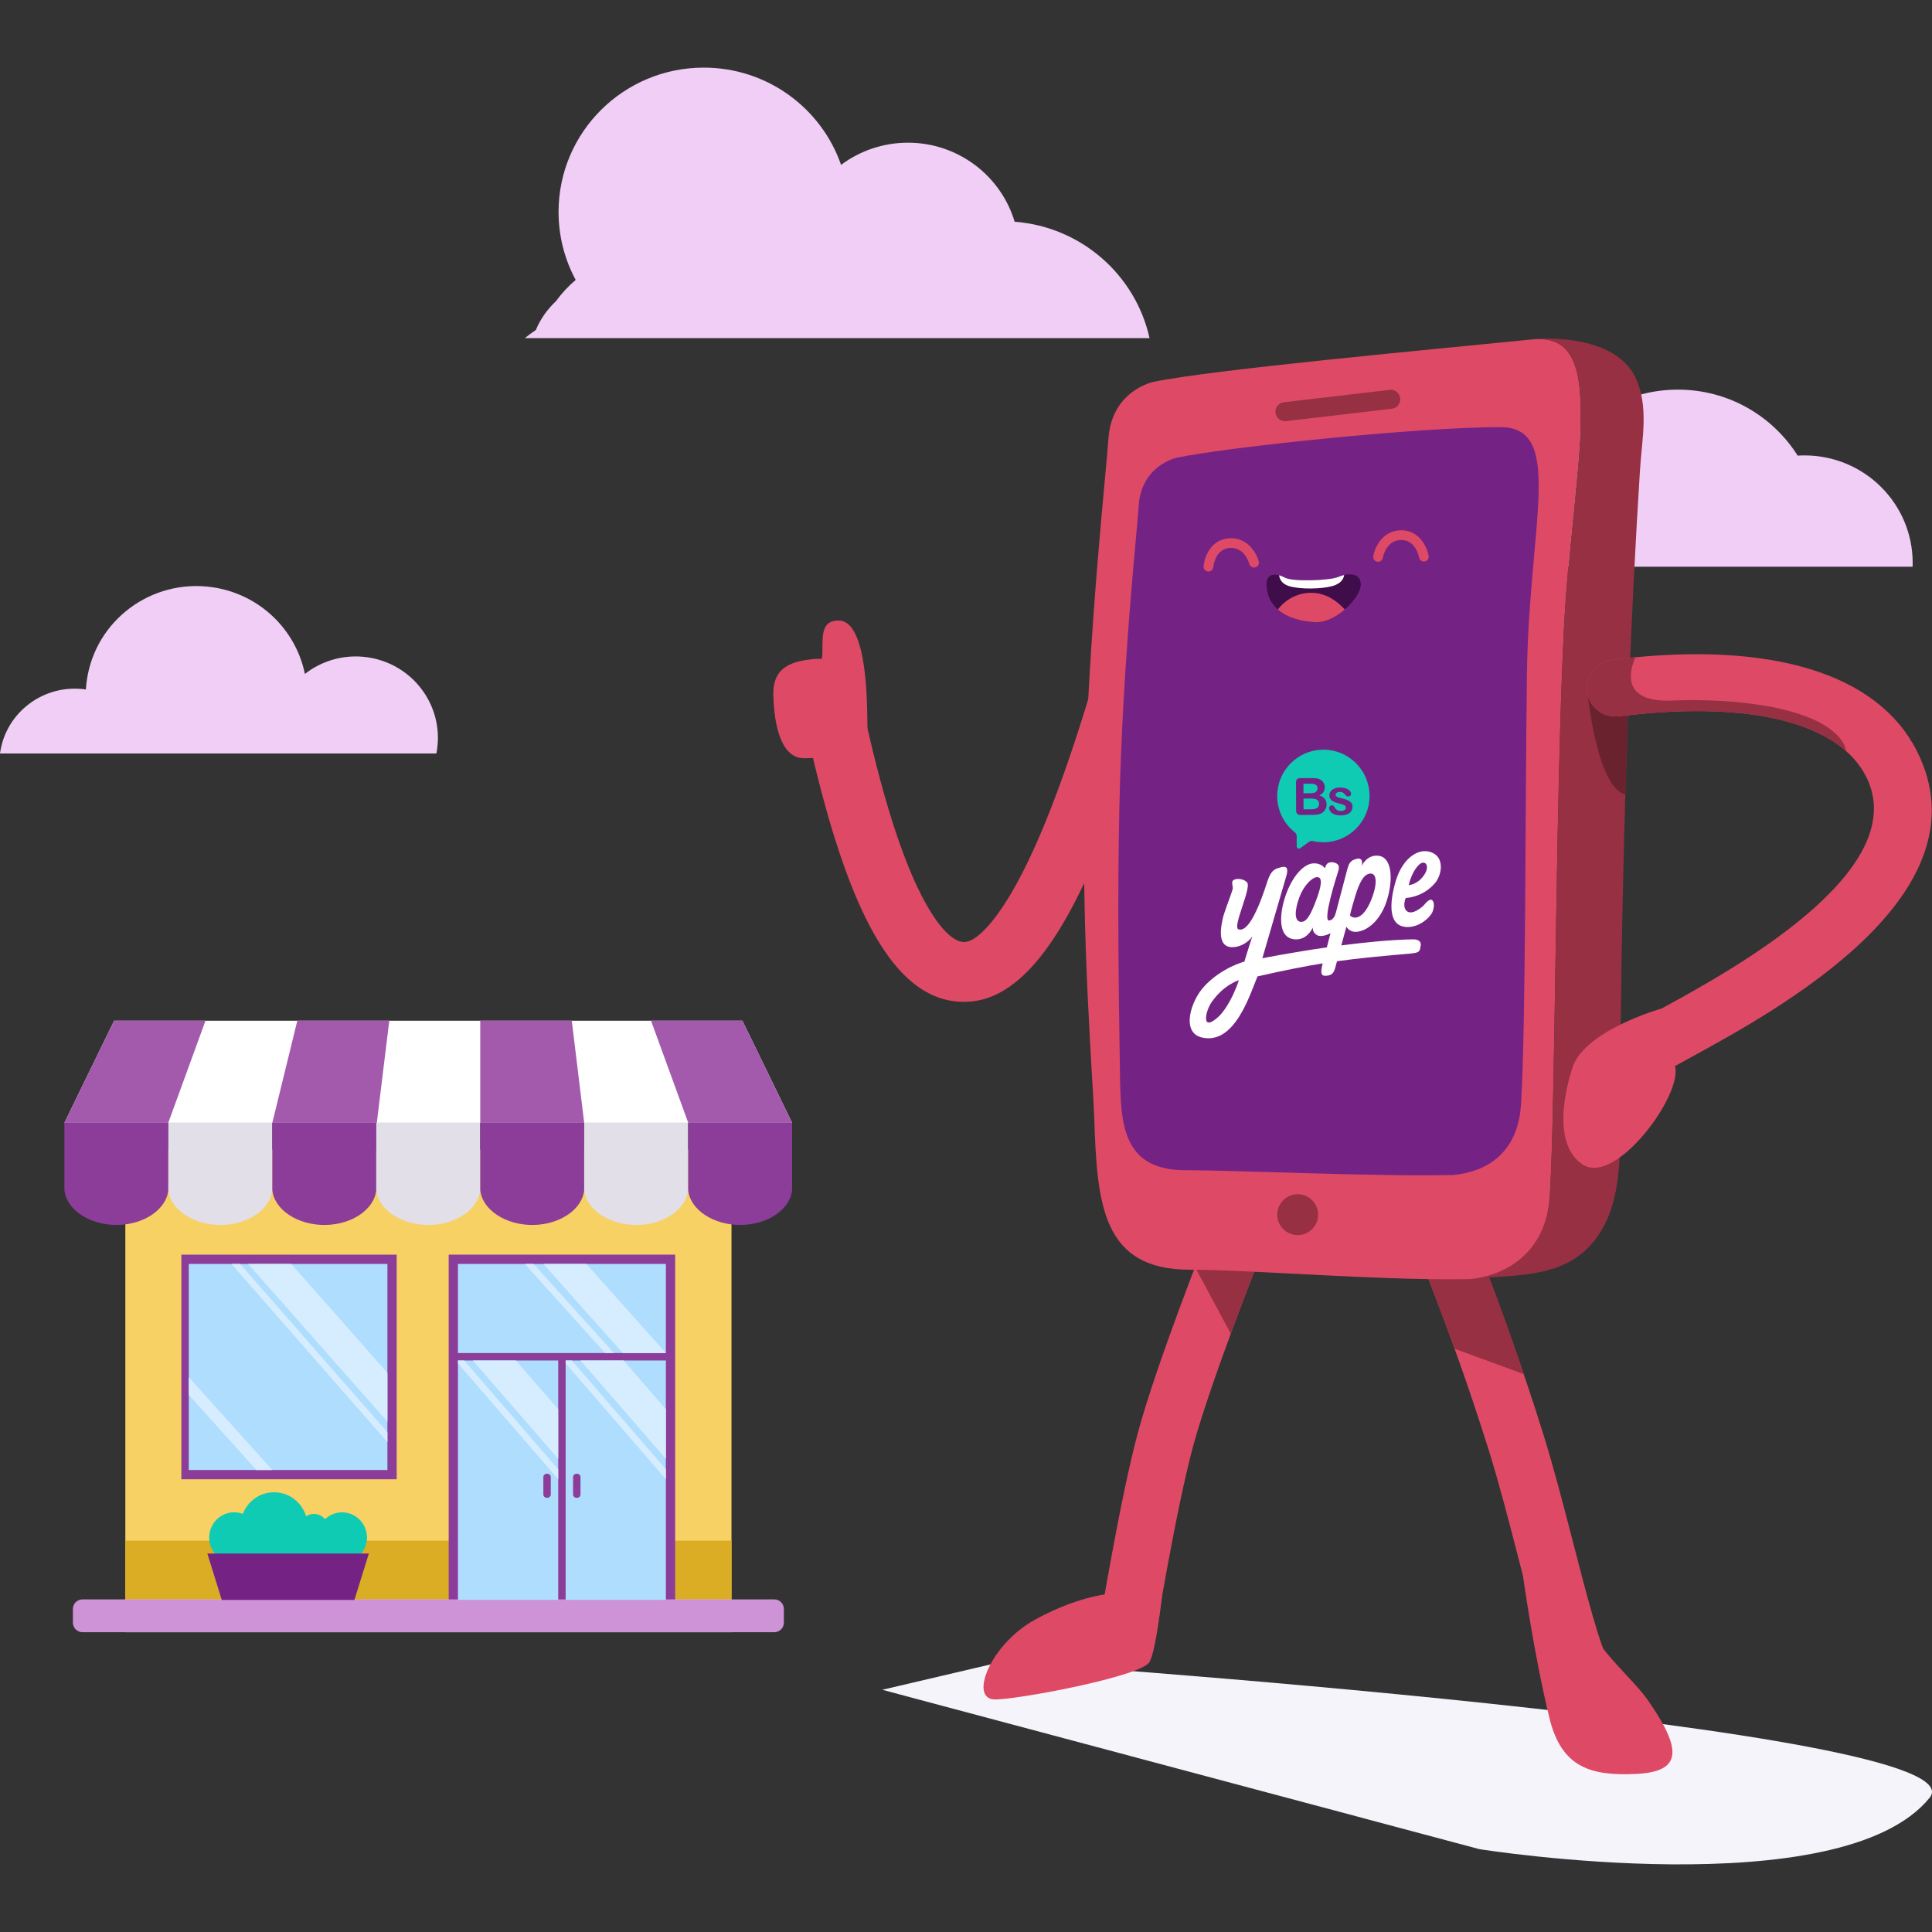 <svg width="100" height="100" viewBox="0 0 100 100" fill="none" xmlns="http://www.w3.org/2000/svg">
<rect x="0" y="0" width="100" height="100" fill="#333333" stroke="none"/>
<g clip-path="url(#clip0_707_26493)">
<path d="M59.5 17.5C58.774 14.229 55.96 11.738 52.519 11.477C51.81 9.111 49.605 7.386 46.995 7.386C45.696 7.386 44.498 7.813 43.534 8.534C42.517 5.605 39.72 3.5 36.427 3.5C32.276 3.5 28.911 6.845 28.911 10.97C28.911 12.242 29.232 13.44 29.797 14.489C29.414 14.813 29.071 15.183 28.776 15.589C28.33 16.006 27.971 16.514 27.732 17.085C27.536 17.213 27.348 17.352 27.167 17.5H59.5V17.5Z" fill="#F0CEF5"/>
<path d="M98.995 29.333C98.997 29.268 99 29.203 99 29.137C99 26.063 96.493 23.572 93.401 23.572C93.282 23.572 93.164 23.576 93.047 23.584C91.755 21.532 89.462 20.167 86.847 20.167C84.232 20.167 81.936 21.534 80.644 23.588C80.509 23.578 80.373 23.572 80.235 23.572C78.5 23.572 76.95 24.356 75.922 25.588C75.69 25.552 75.453 25.533 75.211 25.533C72.933 25.533 71.042 27.175 70.667 29.333H98.995V29.333ZM91.422 21.771C91.301 21.672 91.175 21.581 91.027 21.476C91.162 21.57 91.294 21.668 91.422 21.771Z" fill="#F0CEF5"/>
<path d="M6.487 84.484H37.862V59.508H6.487L6.487 84.484Z" fill="#F7D163"/>
<path d="M6.487 82.784H37.862V79.743H6.487V82.784Z" fill="#DBAD25"/>
<path d="M23.224 82.813H34.946V64.94H23.224V82.813Z" fill="#8B3D99"/>
<path d="M40.077 82.784H4.27C3.996 82.784 3.773 83.006 3.773 83.281V83.986C3.773 84.26 3.996 84.483 4.27 84.483H40.077C40.352 84.483 40.574 84.26 40.574 83.986V83.281C40.574 83.006 40.352 82.784 40.077 82.784Z" fill="#CE92D6"/>
<path d="M41 58.118H3.333L5.906 52.833L38.428 52.833L41 58.118Z" fill="white"/>
<path d="M24.857 52.833V58.118H30.238L29.595 52.833H24.857Z" fill="#A35AAD"/>
<path d="M15.388 52.833L14.095 58.118H19.503L20.149 52.833H15.388Z" fill="#A35AAD"/>
<path d="M10.636 52.833L8.709 58.118H3.333L5.904 52.833H10.636Z" fill="#A35AAD"/>
<path d="M33.697 52.833L35.624 58.118H41L38.429 52.833H33.697Z" fill="#A35AAD"/>
<path d="M8.714 58.118V61.589C8.623 62.59 7.466 63.38 6.089 63.403C4.665 63.427 3.429 62.625 3.333 61.589C3.333 60.431 3.333 59.275 3.333 58.118H8.714Z" fill="#8B3D99"/>
<path d="M14.095 58.118V61.589C14.004 62.59 12.847 63.38 11.47 63.403C10.046 63.427 8.81 62.625 8.714 61.589C8.714 60.431 8.714 59.275 8.714 58.118H14.095Z" fill="#E2DFE8"/>
<path d="M19.476 58.118V61.589C19.385 62.59 18.228 63.38 16.851 63.403C15.427 63.427 14.191 62.625 14.095 61.589C14.095 60.431 14.095 59.275 14.095 58.118H19.476Z" fill="#8B3D99"/>
<path d="M24.857 58.118V61.589C24.766 62.59 23.609 63.38 22.232 63.403C20.808 63.427 19.572 62.625 19.476 61.589C19.476 60.431 19.476 59.275 19.476 58.118H24.857Z" fill="#E2DFE8"/>
<path d="M30.238 58.118V61.589C30.147 62.59 28.99 63.38 27.613 63.403C26.189 63.427 24.953 62.625 24.857 61.589C24.857 60.431 24.857 59.275 24.857 58.118H30.238Z" fill="#8B3D99"/>
<path d="M35.619 58.118V61.589C35.528 62.59 34.371 63.38 32.994 63.403C31.57 63.427 30.334 62.625 30.238 61.589C30.238 60.431 30.238 59.275 30.238 58.118H35.619Z" fill="#E2DFE8"/>
<path d="M41 58.118V61.589C40.909 62.59 39.752 63.38 38.375 63.403C36.95 63.427 35.715 62.625 35.619 61.589C35.619 60.431 35.619 59.275 35.619 58.118H41Z" fill="#8B3D99"/>
<path d="M9.387 76.567H20.533V64.941H9.387L9.387 76.567Z" fill="#8B3D99"/>
<path d="M23.704 70.033H34.466V65.421H23.704V70.033Z" fill="#AFDDFD"/>
<path d="M34.466 70.418H29.277V82.813H34.466V70.418Z" fill="#AFDDFD"/>
<path d="M23.704 82.813H28.893V70.418H23.704V82.813Z" fill="#AFDDFD"/>
<path d="M9.771 76.087H20.053V65.421H9.771L9.771 76.087Z" fill="#AFDDFD"/>
<path d="M30.046 70.418L34.466 75.51V72.941L32.276 70.418H30.046Z" fill="#D6EDFF"/>
<path d="M24.473 70.418L28.893 75.51V72.941L26.703 70.418H24.473Z" fill="#D6EDFF"/>
<path d="M23.704 70.418V70.566L28.893 76.567V76.05L24.024 70.418H23.704Z" fill="#D6EDFF"/>
<path d="M29.277 70.418V70.566L34.466 76.567V76.05L29.597 70.418H29.277Z" fill="#D6EDFF"/>
<path d="M28.124 77.362C28.124 77.454 28.21 77.528 28.316 77.528C28.422 77.528 28.508 77.454 28.508 77.362V76.445C28.508 76.353 28.422 76.279 28.316 76.279C28.21 76.279 28.124 76.353 28.124 76.445V77.362Z" fill="#8B3D99"/>
<path d="M28.124 65.421L32.236 70.033H34.466L30.353 65.421H28.124Z" fill="#D6EDFF"/>
<path d="M27.163 65.421L31.321 70.033H31.775L27.618 65.421H27.163Z" fill="#D6EDFF"/>
<path d="M29.662 77.362C29.662 77.454 29.748 77.528 29.854 77.528C29.96 77.528 30.046 77.454 30.046 77.362V76.445C30.046 76.353 29.96 76.279 29.854 76.279C29.748 76.279 29.662 76.353 29.662 76.445V77.362Z" fill="#8B3D99"/>
<path d="M12.846 65.421L20.053 73.588V71.062L15.075 65.421H12.846Z" fill="#D6EDFF"/>
<path d="M11.981 65.421L20.053 74.645V74.135L12.428 65.421H11.981Z" fill="#D6EDFF"/>
<path d="M9.771 71.282V72.197L13.272 76.087H14.095L9.771 71.282Z" fill="#D6EDFF"/>
<path d="M17.705 78.28C17.363 78.28 17.053 78.416 16.822 78.635C16.687 78.468 16.481 78.36 16.251 78.36C16.1 78.36 15.961 78.406 15.845 78.484C15.628 77.764 14.967 77.24 14.184 77.24C13.448 77.24 12.82 77.704 12.568 78.359C12.428 78.307 12.278 78.276 12.121 78.276C11.407 78.276 10.828 78.861 10.828 79.584C10.828 80.306 11.407 80.891 12.121 80.891H17.673V80.886C17.684 80.886 17.695 80.888 17.706 80.888C18.418 80.888 18.996 80.304 18.996 79.584C18.996 78.863 18.418 78.279 17.706 78.279L17.705 78.28Z" fill="#10CBB4"/>
<path d="M11.479 82.813H18.344L19.092 80.411H10.732L11.479 82.813Z" fill="#742384"/>
<path fill-rule="evenodd" clip-rule="evenodd" d="M45.667 87.463L76.571 95.711C76.571 95.711 95.279 98.696 99.877 93.053C102.828 89.431 51.913 86 51.913 86L45.667 87.463Z" fill="#F6F4FB"/>
<path d="M22.587 39C22.601 38.93 22.613 38.86 22.623 38.789C22.956 36.485 21.341 34.35 19.016 34.02C17.817 33.85 16.663 34.194 15.781 34.882C15.313 32.596 13.442 30.742 10.978 30.392C7.846 29.947 4.944 32.101 4.495 35.204C4.471 35.366 4.455 35.527 4.446 35.688C4.439 35.687 4.432 35.685 4.425 35.684C2.289 35.381 0.31 36.85 0.004 38.966C0.002 38.977 0.001 38.989 0 39H22.587Z" fill="#F0CEF5"/>
<g clip-path="url(#clip1_707_26493)">
<path d="M56.382 36.008L59.344 36.906L59.253 37.204L59.072 37.791L58.892 38.366C58.831 38.555 58.771 38.743 58.711 38.929L58.531 39.479C58.501 39.57 58.471 39.66 58.441 39.75L58.261 40.283C58.201 40.459 58.142 40.632 58.082 40.804L57.902 41.312C57.872 41.396 57.842 41.479 57.812 41.562L57.633 42.053C57.483 42.457 57.334 42.848 57.184 43.227L57.004 43.676C54.788 49.135 52.538 51.857 49.901 51.857C47.082 51.857 44.981 49.022 43.221 43.428L43.086 42.992C42.862 42.256 42.644 41.476 42.431 40.65L42.303 40.149C42.282 40.064 42.261 39.98 42.24 39.894L42.114 39.377L41.989 38.849L41.865 38.31L41.804 38.036L44.825 37.36L44.934 37.845L45.045 38.32C45.063 38.398 45.082 38.476 45.101 38.553L45.212 39.013L45.324 39.463C45.343 39.537 45.362 39.61 45.38 39.684L45.493 40.118L45.607 40.542L45.721 40.957L45.836 41.361C45.855 41.427 45.874 41.493 45.894 41.559L46.009 41.948C46.067 42.14 46.125 42.328 46.184 42.512L46.301 42.875C46.398 43.174 46.497 43.462 46.595 43.739L46.714 44.067C46.774 44.228 46.833 44.386 46.893 44.539L47.013 44.841C47.234 45.386 47.456 45.878 47.681 46.319L47.743 46.438C47.782 46.513 47.821 46.586 47.859 46.656L47.974 46.863L48.088 47.058C48.804 48.255 49.433 48.759 49.901 48.759C50.106 48.759 50.362 48.645 50.658 48.404L50.758 48.318C50.894 48.198 51.038 48.053 51.188 47.881L51.302 47.747L51.419 47.603C51.439 47.578 51.459 47.553 51.478 47.527L51.599 47.367C51.679 47.258 51.762 47.141 51.846 47.017L51.973 46.826C51.994 46.793 52.016 46.76 52.037 46.727L52.167 46.52L52.299 46.302L52.433 46.073C52.575 45.825 52.719 45.562 52.863 45.285L53.007 45.002L53.152 44.709L53.297 44.406C53.346 44.303 53.394 44.199 53.443 44.093L53.59 43.771C53.614 43.716 53.639 43.661 53.663 43.605L53.81 43.268L53.958 42.92L54.106 42.562L54.255 42.195L54.404 41.817L54.553 41.43L54.703 41.032L54.854 40.625L55.005 40.208L55.156 39.781C55.181 39.709 55.206 39.636 55.232 39.563L55.384 39.121C55.409 39.047 55.434 38.972 55.46 38.897L55.612 38.44L55.766 37.973L55.919 37.496L56.073 37.01L56.227 36.514L56.382 36.008Z" fill="#DE4A65"/>
<path fill-rule="evenodd" clip-rule="evenodd" d="M42.54 34.1C42.656 33.269 42.313 32.12 43.41 32.12C44.934 32.12 44.876 36.632 44.896 37.456C44.932 39.015 44.4 39.176 42.826 39.225C42.705 39.228 41.745 39.242 41.651 39.245C40.428 39.283 40.064 37.527 40.028 35.968C39.992 34.452 41.076 34.203 42.252 34.1H42.54Z" fill="#DE4A65"/>
<path d="M82.11 88.364C81.663 88.364 81.222 88.161 80.934 87.774C80.199 86.786 79.6 84.554 78.605 80.695C78.114 78.788 77.605 76.818 77.068 75.096C75.022 68.534 72.724 63.206 72.701 63.153C72.378 62.408 72.721 61.541 73.466 61.217C74.208 60.893 75.076 61.236 75.4 61.982C75.496 62.204 77.781 67.498 79.877 74.219C80.435 76.01 80.953 78.018 81.454 79.959C82.049 82.267 82.864 85.428 83.294 86.015C83.774 86.668 83.638 87.591 82.986 88.074C82.721 88.269 82.414 88.364 82.11 88.364Z" fill="#DE4A65"/>
<path d="M76.597 64.872C76.292 64.117 75.432 63.754 74.682 64.059C73.929 64.364 73.552 65.21 73.856 65.964C73.868 65.991 75.295 69.814 75.295 69.814L78.872 71.124C77.647 67.483 76.658 65.022 76.597 64.872Z" fill="#973043"/>
<path d="M78.829 81.561C78.829 81.561 79.382 85.578 80.201 88.936C80.829 91.51 82.369 91.931 84.706 91.817C87.111 91.699 87.038 90.514 85.312 88.029C84.48 86.831 82.915 85.688 81.855 83.593C81.037 81.973 79.326 79.37 78.829 81.561Z" fill="#DE4A65"/>
<path d="M58.271 86.356C58.193 86.356 58.114 86.349 58.034 86.337C57.232 86.207 56.688 85.451 56.817 84.648C56.864 84.359 57.973 77.537 58.924 74.057C59.875 70.575 62.329 64.358 62.433 64.095C62.732 63.34 63.587 62.97 64.342 63.268C65.097 63.567 65.467 64.423 65.168 65.178C65.143 65.241 62.67 71.507 61.761 74.834C60.852 78.163 59.733 85.049 59.721 85.119C59.604 85.842 58.98 86.356 58.271 86.356V86.356Z" fill="#DE4A65"/>
<path d="M65.167 65.178C65.467 64.422 65.096 63.567 64.341 63.268C63.586 62.97 62.731 63.34 62.432 64.095C62.402 64.171 62.179 64.736 61.854 65.585L63.704 69.03C64.478 66.926 65.154 65.212 65.167 65.179V65.178Z" fill="#973043"/>
<path d="M80.218 61.902C80.509 57.287 80.509 41.375 80.946 32.623C81.383 23.87 83.366 17.171 79.337 17.566H79.335C74.297 18.072 62.761 19.127 59.696 19.767C59.696 19.767 57.514 20.21 57.368 22.757C57.289 24.123 56.321 32.769 56.133 41.267C55.97 48.604 56.572 55.858 56.64 57.924C56.785 62.379 57.077 65.721 61.588 65.721C64.984 65.721 72.09 66.352 76.701 66.188C76.496 66.196 76.287 66.201 76.075 66.206C77.238 66.12 79.988 65.532 80.218 61.901L80.218 61.902Z" fill="#DE4A65"/>
<path d="M78.727 57.176C78.975 53.272 78.939 42.259 79.035 34.846C79.136 27.146 80.999 22.108 77.658 22.108C73.33 22.108 63.547 23.143 60.926 23.686C60.926 23.686 59.06 24.06 58.935 26.214C58.864 27.45 58.1 34.24 57.936 41.866C57.839 46.39 57.896 51.054 57.969 55.573C58.011 58.124 58.059 60.571 61.365 60.571C64.269 60.571 71.778 60.941 75.72 60.803C75.545 60.809 75.366 60.814 75.185 60.818C76.179 60.745 78.53 60.248 78.727 57.176Z" fill="#742384"/>
<path d="M84.888 24.295C84.988 22.71 85.358 21.027 84.649 19.533C83.784 17.704 80.995 17.4 79.336 17.567C83.365 17.172 81.382 23.871 80.945 32.623C80.509 41.376 80.509 57.288 80.218 61.903C80.055 64.488 78.37 65.94 76.132 66.205C78.253 65.953 80.771 66.239 82.392 64.376C83.751 62.815 83.856 60.591 83.856 58.561C83.856 54.742 83.923 39.459 84.888 24.296V24.295Z" fill="#973043"/>
<path d="M84.128 41.118C84.19 39.001 84.267 36.781 84.361 34.498L82.139 35.612C82.139 35.612 82.614 40.781 84.128 41.118Z" fill="#6B222F"/>
<path d="M68.225 62.871C68.225 63.455 67.752 63.928 67.168 63.928C66.585 63.928 66.111 63.456 66.111 62.871C66.111 62.288 66.584 61.813 67.168 61.813C67.751 61.813 68.225 62.287 68.225 62.871Z" fill="#973043"/>
<path d="M60.147 82.615C60.147 82.615 59.808 85.674 59.46 86.074C58.798 86.835 52.478 88.001 51.468 87.963C50.149 87.914 51.272 85.078 53.601 83.817C55.93 82.556 58.111 82.124 60.147 82.615Z" fill="#DE4A65"/>
<path d="M66.507 21.801C66.261 21.801 66.048 21.617 66.019 21.366C65.988 21.096 66.181 20.852 66.45 20.82L71.926 20.178C72.197 20.144 72.44 20.339 72.472 20.609C72.503 20.879 72.31 21.124 72.04 21.155L66.565 21.798C66.545 21.8 66.526 21.801 66.507 21.801Z" fill="#973043"/>
<path d="M99.222 38.882C97.201 34.867 91.706 33.175 83.76 34.116C83.662 34.128 83.589 34.137 83.542 34.141C82.761 34.177 82.14 34.822 82.14 35.612C82.14 36.425 82.798 37.084 83.611 37.084C83.667 37.084 83.838 37.072 84.105 37.04C90.64 36.267 95.192 37.42 96.594 40.206C99.046 45.079 89.578 50.25 86.013 52.197C86.013 52.197 82.011 53.324 81.39 55.262C80.769 57.2 80.602 59.383 81.904 60.267C83.612 61.424 87.126 56.643 86.694 55.181C86.909 55.061 87.156 54.926 87.423 54.781C92.071 52.243 102.953 46.299 99.222 38.882Z" fill="#DE4A65"/>
<path d="M83.611 37.084C83.667 37.084 83.838 37.072 84.105 37.04C89.479 36.405 93.508 37.074 95.551 38.881C95.525 38.712 95.474 38.544 95.364 38.382C94.134 36.556 89.677 36.126 86.538 36.261C83.4 36.395 84.663 34.009 84.663 34.009C84.361 34.04 83.588 34.138 83.541 34.142C82.761 34.177 82.139 34.822 82.139 35.612C82.139 36.425 82.798 37.084 83.61 37.084H83.611Z" fill="#973043"/>
<path d="M73.096 48.62C71.943 48.646 70.634 48.777 69.425 48.934C69.558 48.446 69.691 47.964 69.691 47.964C69.691 47.964 69.831 48.262 70.221 48.23C70.775 48.184 71.448 47.64 71.771 46.646C72.113 45.591 72.077 44.394 71.368 44.297C70.795 44.218 70.523 44.727 70.484 44.828C70.484 44.828 70.604 44.366 70.24 44.449C69.892 44.527 69.829 44.683 69.744 44.962C69.729 45.011 69.44 46.108 69.138 47.263C69.133 47.271 69.13 47.279 69.127 47.289C69.052 47.55 68.902 47.638 68.794 47.646C68.442 47.67 69.187 45.342 69.244 45.165C69.319 44.932 69.363 44.756 69.106 44.66C68.933 44.595 68.696 44.62 68.628 44.806C68.599 44.884 68.578 44.942 68.578 44.942C68.578 44.942 68.379 44.649 67.943 44.691C67.506 44.733 66.957 45.268 66.597 46.204C66.236 47.141 66.084 48.482 66.95 48.612C67.389 48.678 67.757 48.424 67.948 48.008C67.948 48.008 67.915 48.286 68.205 48.421C68.319 48.474 68.602 48.452 68.867 48.3C68.798 48.564 68.733 48.814 68.676 49.037C66.808 49.304 65.339 49.6 65.339 49.6C65.339 49.599 66.348 46.123 66.575 45.358C66.765 44.718 66.402 44.858 66.133 44.938C65.847 45.023 65.712 45.265 65.571 45.706C64.952 47.629 64.461 48.229 64.103 48.102C63.773 47.985 64.797 45.941 64.548 45.673C64.332 45.44 63.89 45.455 63.806 45.593C63.722 45.731 63.848 45.856 63.795 46.051C63.742 46.246 63.333 47.302 63.291 47.539C63.248 47.775 62.895 49.085 63.845 49.024C64.406 48.988 64.788 48.561 64.829 48.442C64.656 48.952 64.409 49.773 64.409 49.773C64.409 49.773 63.261 50.066 62.35 51.032C61.626 51.797 61.119 53.443 62.206 53.7C63.896 54.099 64.683 51.512 65.088 50.539C66.455 50.227 67.498 50.02 68.463 49.864C68.449 49.921 68.439 49.959 68.436 49.975C68.35 50.38 68.37 50.542 68.685 50.502C69.024 50.458 69.066 50.283 69.175 49.86C69.183 49.831 69.192 49.795 69.203 49.753C70.347 49.593 71.469 49.491 73.014 49.355C73.495 49.312 73.489 49.232 73.534 48.944C73.586 48.618 73.21 48.617 73.096 48.62ZM70.14 46.403C70.367 45.645 70.578 45.342 70.777 45.255C71.252 45.048 71.345 45.647 70.982 46.558C70.562 47.612 70.065 47.59 69.874 47.383C69.874 47.383 69.899 47.203 70.14 46.403ZM68.016 46.87C67.814 47.364 67.625 47.713 67.362 47.716C66.985 47.721 66.992 47.152 67.257 46.436C67.48 45.834 67.89 45.453 68.112 45.409C68.334 45.366 68.592 45.458 68.016 46.87ZM63.054 52.64C62.16 53.447 62.382 52.347 62.713 51.87C63.343 50.965 64.124 50.734 64.124 50.734C63.732 51.901 63.237 52.475 63.054 52.64Z" fill="white"/>
<path d="M74.277 45.706C74.614 45.311 74.765 44.472 74.195 44.166C73.505 43.795 72.609 44.369 72.244 45.599C71.919 46.693 71.802 48.036 72.92 47.981C73.471 47.955 73.945 47.555 74.116 47.259C74.198 47.115 74.231 46.889 74.216 46.789C74.174 46.508 74.002 46.468 73.713 46.839C73.641 46.92 73.069 47.435 72.787 47.132C72.583 46.913 72.752 46.481 72.76 46.481C73.127 46.453 73.769 46.301 74.277 45.706ZM73.45 44.756C73.757 44.466 74.054 44.81 73.699 45.31C73.341 45.814 72.919 45.803 72.915 45.819C72.958 45.622 73.114 45.074 73.45 44.756Z" fill="white"/>
<path d="M68.172 41.397C68.104 41.353 68.003 41.332 67.87 41.333L67.469 41.335L67.472 41.891L67.885 41.889C68.145 41.888 68.275 41.794 68.274 41.606C68.273 41.509 68.24 41.44 68.172 41.397Z" fill="#10CBB4"/>
<path d="M68.374 38.807C67.165 38.868 66.181 39.847 66.113 41.059C66.066 41.88 66.432 42.616 67.02 43.081C67.081 43.128 67.116 43.201 67.117 43.278L67.119 43.807C67.119 43.847 67.142 43.885 67.178 43.903L67.193 43.911C67.227 43.929 67.269 43.926 67.3 43.903L67.751 43.574C67.81 43.531 67.885 43.516 67.956 43.532C68.133 43.574 68.318 43.595 68.508 43.594C69.828 43.589 70.893 42.511 70.887 41.188C70.881 39.828 69.745 38.738 68.374 38.807ZM68.584 41.92C68.53 42.006 68.457 42.069 68.364 42.111C68.307 42.135 68.24 42.152 68.165 42.163C68.09 42.173 68.002 42.178 67.902 42.179L67.322 42.181C67.238 42.182 67.178 42.163 67.142 42.126C67.106 42.088 67.087 42.028 67.087 41.946L67.081 40.514C67.08 40.43 67.098 40.369 67.135 40.332C67.171 40.295 67.231 40.277 67.313 40.276L67.928 40.273C68.019 40.273 68.098 40.278 68.164 40.289C68.231 40.3 68.29 40.322 68.343 40.353C68.388 40.38 68.428 40.414 68.463 40.455C68.498 40.496 68.524 40.541 68.543 40.591C68.561 40.641 68.57 40.693 68.57 40.749C68.571 40.94 68.477 41.079 68.287 41.169C68.537 41.247 68.663 41.402 68.664 41.632C68.665 41.739 68.638 41.835 68.584 41.92ZM69.936 41.989C69.889 42.059 69.819 42.113 69.726 42.149C69.633 42.185 69.52 42.204 69.387 42.205C69.26 42.205 69.151 42.186 69.06 42.148C68.97 42.109 68.902 42.061 68.859 42.002C68.815 41.944 68.794 41.886 68.793 41.827C68.793 41.788 68.807 41.754 68.834 41.726C68.862 41.699 68.897 41.685 68.939 41.684C68.976 41.684 69.005 41.693 69.025 41.711C69.045 41.729 69.064 41.755 69.082 41.788C69.119 41.851 69.162 41.898 69.213 41.929C69.263 41.96 69.333 41.975 69.42 41.975C69.491 41.974 69.549 41.958 69.594 41.926C69.639 41.895 69.661 41.858 69.661 41.818C69.661 41.755 69.637 41.71 69.59 41.681C69.543 41.653 69.465 41.626 69.357 41.601C69.235 41.571 69.136 41.54 69.059 41.507C68.983 41.474 68.921 41.43 68.875 41.375C68.829 41.321 68.806 41.254 68.806 41.174C68.805 41.103 68.826 41.036 68.868 40.973C68.91 40.909 68.973 40.859 69.055 40.821C69.137 40.782 69.237 40.763 69.353 40.763C69.445 40.762 69.527 40.772 69.6 40.79C69.674 40.809 69.734 40.834 69.783 40.866C69.832 40.898 69.87 40.933 69.895 40.972C69.921 41.011 69.934 41.049 69.934 41.086C69.934 41.127 69.921 41.16 69.894 41.187C69.867 41.213 69.828 41.226 69.778 41.226C69.741 41.226 69.71 41.216 69.685 41.195C69.659 41.175 69.63 41.144 69.597 41.102C69.57 41.068 69.538 41.04 69.502 41.02C69.466 40.999 69.416 40.989 69.354 40.989C69.29 40.989 69.237 41.003 69.195 41.031C69.153 41.058 69.132 41.092 69.132 41.133C69.132 41.17 69.148 41.201 69.179 41.224C69.21 41.248 69.252 41.268 69.305 41.283C69.358 41.298 69.43 41.317 69.523 41.339C69.632 41.365 69.722 41.397 69.792 41.434C69.862 41.471 69.915 41.515 69.951 41.565C69.987 41.616 70.005 41.674 70.005 41.739C70.007 41.836 69.983 41.92 69.936 41.989Z" fill="#10CBB4"/>
<path d="M68.043 41.028C68.095 41.01 68.135 40.975 68.162 40.924C68.183 40.887 68.194 40.847 68.194 40.802C68.193 40.706 68.159 40.642 68.091 40.611C68.022 40.579 67.918 40.564 67.778 40.564L67.466 40.566L67.468 41.058L67.82 41.057C67.916 41.056 67.99 41.047 68.043 41.028Z" fill="#10CBB4"/>
<path d="M62.559 29.583C62.683 29.577 62.787 29.48 62.798 29.354C62.801 29.316 62.892 28.416 63.651 28.362C63.66 28.361 63.668 28.361 63.676 28.36C64.43 28.325 64.656 29.153 64.666 29.189C64.702 29.323 64.838 29.402 64.973 29.367C65.106 29.332 65.186 29.195 65.151 29.061C65.034 28.616 64.562 27.797 63.617 27.862C62.664 27.929 62.338 28.84 62.299 29.312C62.287 29.45 62.39 29.571 62.528 29.581C62.538 29.583 62.55 29.583 62.56 29.583L62.559 29.583Z" fill="#DE4A65"/>
<path d="M73.711 29.064C73.722 29.064 73.732 29.062 73.743 29.06C73.879 29.037 73.97 28.906 73.945 28.77C73.863 28.303 73.454 27.427 72.5 27.448C72.486 27.448 72.473 27.45 72.461 27.45C71.54 27.493 71.156 28.339 71.082 28.786C71.059 28.922 71.151 29.052 71.288 29.074C71.426 29.097 71.553 29.005 71.576 28.869C71.583 28.832 71.738 27.986 72.485 27.951C72.493 27.951 72.501 27.951 72.511 27.95C73.279 27.933 73.445 28.82 73.452 28.858C73.474 28.984 73.586 29.071 73.711 29.064Z" fill="#DE4A65"/>
<path fill-rule="evenodd" clip-rule="evenodd" d="M66.488 29.891C66.235 29.744 65.36 29.44 65.592 30.599C65.824 31.759 67.051 32.167 68.115 32.203C69.181 32.239 70.449 30.9 70.435 30.251C70.423 29.602 69.726 29.662 69.274 29.862C68.851 30.049 66.889 30.127 66.488 29.891Z" fill="#3F0D4A"/>
<path fill-rule="evenodd" clip-rule="evenodd" d="M66.488 29.891C66.425 29.855 66.32 29.807 66.205 29.776C66.226 29.941 66.322 30.212 66.712 30.334C67.29 30.516 68.409 30.489 68.963 30.335C69.38 30.218 69.544 29.99 69.573 29.762C69.468 29.787 69.367 29.822 69.274 29.862C68.852 30.049 66.889 30.127 66.488 29.891Z" fill="white"/>
<path fill-rule="evenodd" clip-rule="evenodd" d="M66.142 31.549C66.653 31.997 67.419 32.18 68.115 32.204C68.62 32.22 69.172 31.928 69.61 31.547C69.166 31.074 68.641 30.713 67.94 30.685C67.246 30.658 66.574 30.979 66.142 31.549H66.142Z" fill="#DE4A65"/>
</g>
</g>
<defs>
<clipPath id="clip0_707_26493">
<rect width="100" height="100" fill="white"/>
</clipPath>
<clipPath id="clip1_707_26493">
<rect width="74.333" height="74.333" fill="white" transform="matrix(-1 0 0 1 107.167 17.5)"/>
</clipPath>
</defs>
</svg>
